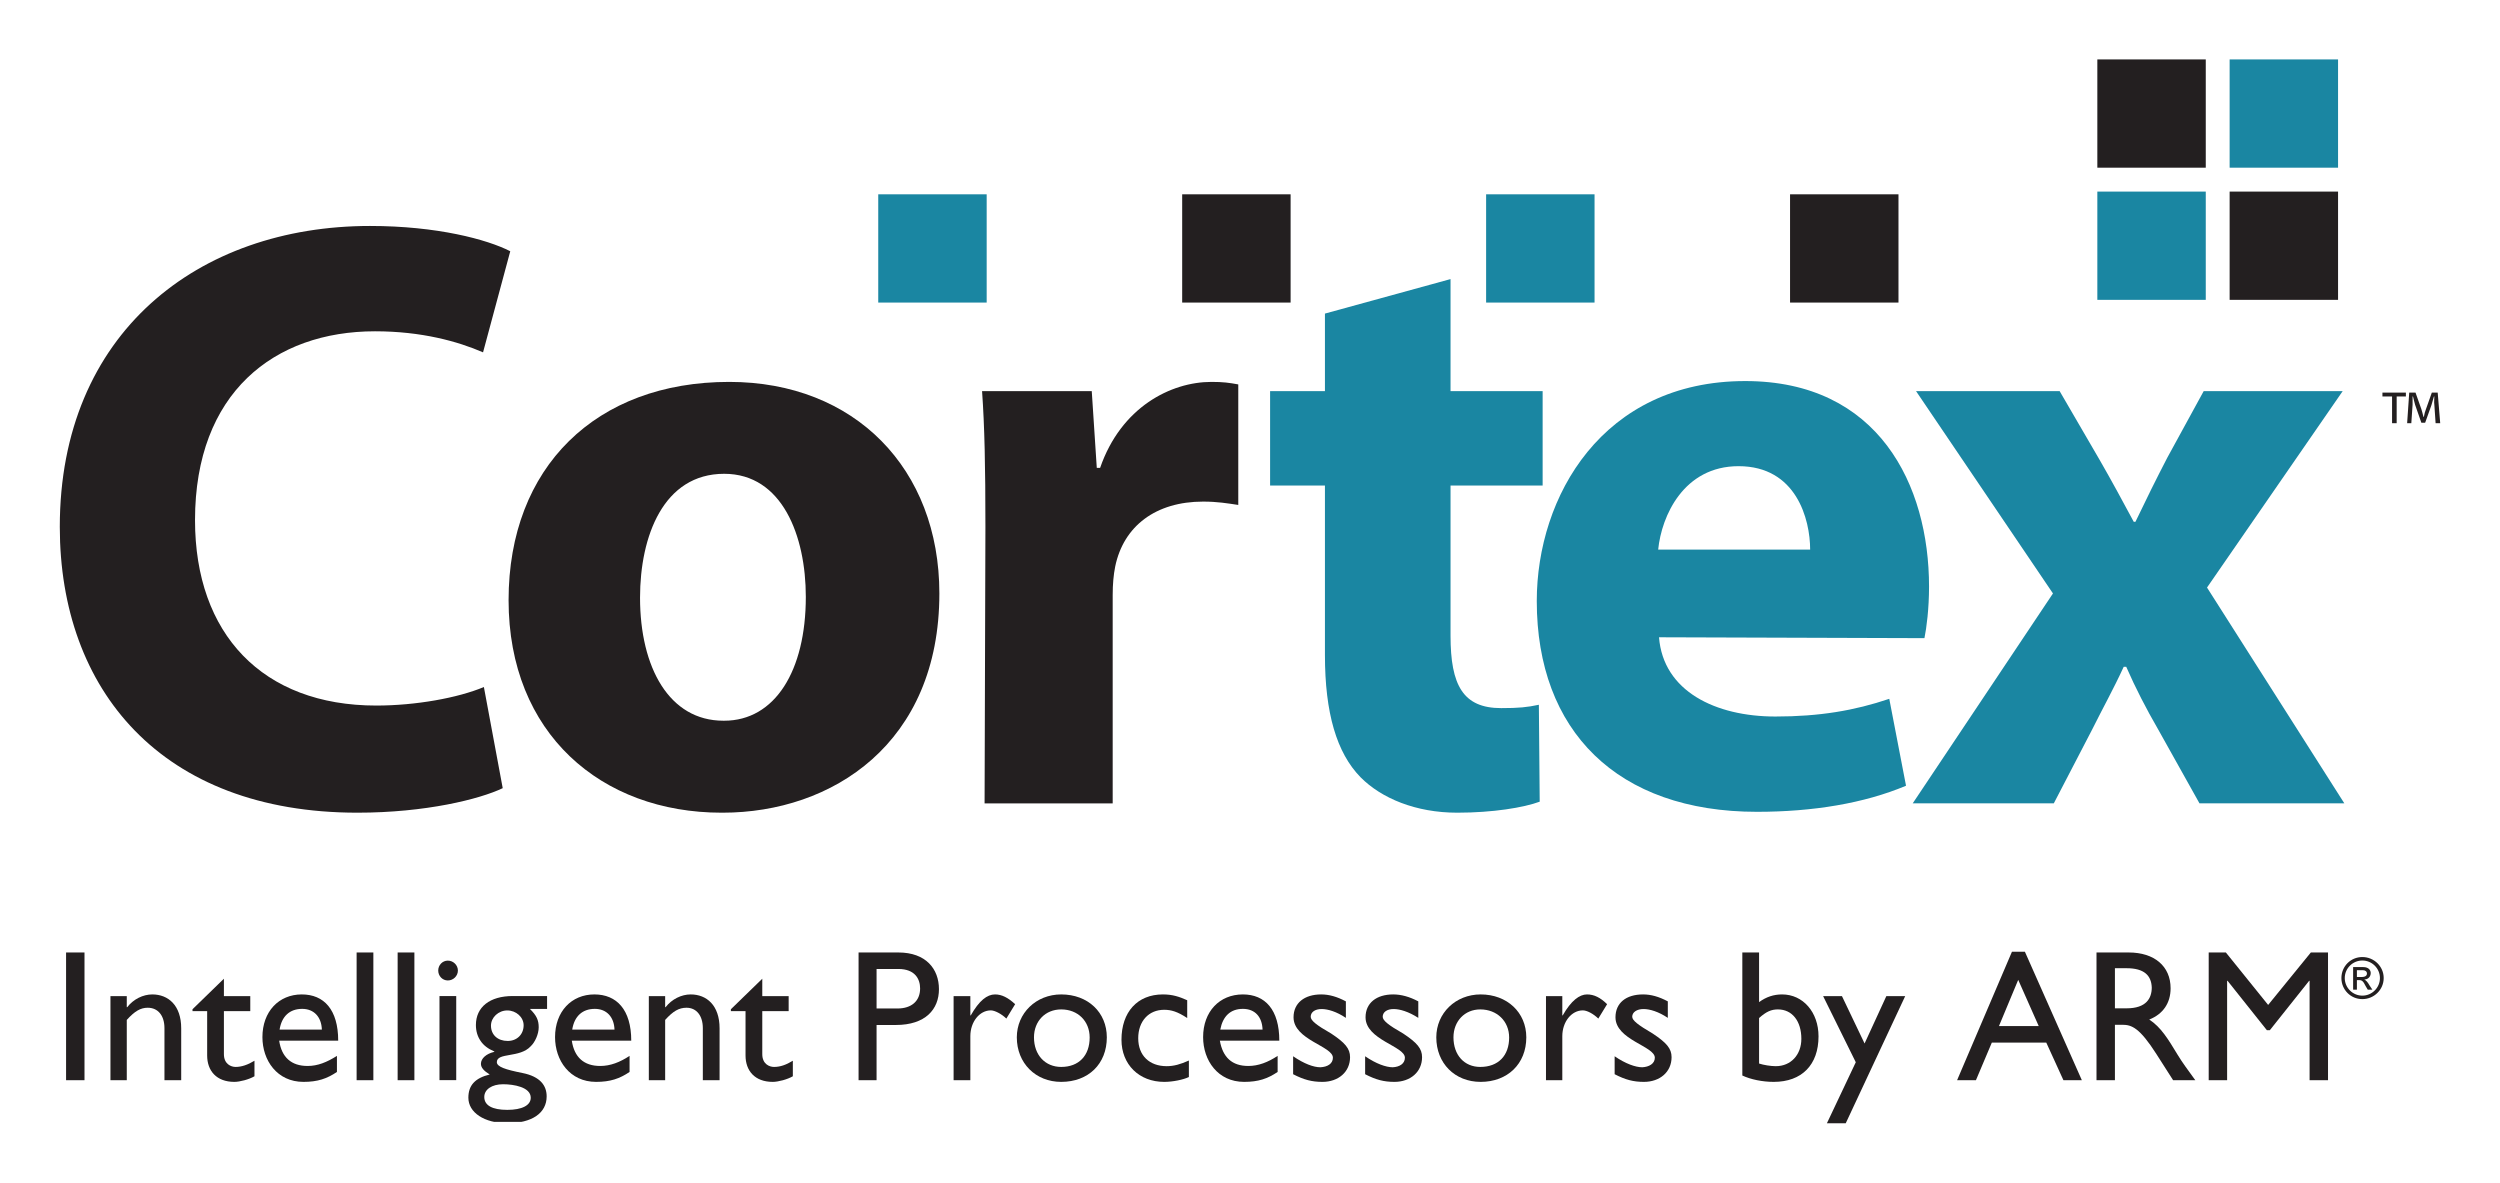 <?xml version="1.0" encoding="UTF-8" standalone="no"?>
<!-- Created with Inkscape (http://www.inkscape.org/) -->
<svg
   xmlns:svg="http://www.w3.org/2000/svg"
   xmlns="http://www.w3.org/2000/svg"
   version="1.0"
   width="743.74"
   height="351.85"
   id="svg2298">
  <defs
     id="defs2300"><clipPath
   id="clp9">
<path
   d="M 403.68,96.001 L 531,96.001 L 531,49.921 L 403.68,49.921 L 403.68,96.001 z "
   id="path16343" />

</clipPath>
<clipPath
   id="clp10">
<path
   d="M 474.1,85.638 L 530.98,85.638 L 530.98,60.258 L 474.1,60.258 L 474.1,85.638"
   id="path16391" />

</clipPath>
<clipPath
   id="clp2">
<path
   d="M 530.51,772.95 L 586.26,772.95 L 586.26,725.99 L 530.51,725.99 L 530.51,772.95"
   id="path14166" />

</clipPath>



</defs>
  <g
     transform="translate(-331.869,100.759)"
     id="layer1">
    <g
       transform="translate(17.789,17.678)"
       id="g18325">
      <path
         d="M 463.638,116.037 C 456.788,119.312 440.721,123.335 420.421,123.335 C 362.009,123.335 331.869,86.706 331.869,38.308 C 331.869,-19.381 373.094,-51.215 424.157,-51.215 C 444.084,-51.215 459.03,-47.204 465.88,-43.692 L 457.784,-13.615 C 450.311,-16.865 439.476,-19.879 425.652,-19.879 C 395.636,-19.879 372.097,-1.571 372.097,36.303 C 372.097,70.154 392.149,91.464 426.025,91.464 C 437.732,91.464 450.311,89.197 458.033,85.947 L 463.638,116.037"
         style="font-size:10.92px;letter-spacing:0.071;word-spacing:0;fill:#231f20;fill-rule:nonzero;stroke:none;font-family:fnt5, &quot;Arial&quot;, Arial"
         id="path16349" />
      <path
         d="M 528.775,123.335 C 492.906,123.335 465.381,99.746 465.381,60.116 C 465.381,20.498 491.411,-4.822 531.017,-4.822 C 568.38,-4.822 593.538,21.009 593.538,58.111 C 593.538,102.76 561.655,123.335 529.024,123.335 L 528.775,123.335 z M 529.522,95.973 C 544.592,95.973 553.808,81.189 553.808,59.12 C 553.808,41.061 546.834,22.516 529.522,22.516 C 511.463,22.516 504.489,41.061 504.489,59.369 C 504.489,80.193 513.207,95.973 529.273,95.973 L 529.522,95.973"
         style="font-size:10.92px;letter-spacing:0.071;word-spacing:0;fill:#231f20;fill-rule:nonzero;stroke:none;font-family:fnt5, &quot;Arial&quot;, Arial"
         id="path16351" />
      <path
         d="M 607.238,38.308 C 607.238,20.249 606.989,8.467 606.242,-2.069 L 638.873,-2.069 L 640.367,20.747 L 641.364,20.747 C 647.591,2.688 662.412,-4.822 674.492,-4.822 C 677.98,-4.822 679.723,-4.573 682.463,-4.074 L 682.463,31.782 C 679.225,31.296 676.236,30.786 672.002,30.786 C 657.928,30.786 648.338,38.047 645.847,50.103 C 645.349,52.606 645.1,55.358 645.1,58.621 L 645.1,120.57 L 606.989,120.57 L 607.238,38.308"
         style="font-size:10.92px;letter-spacing:0.071;word-spacing:0;fill:#231f20;fill-rule:nonzero;stroke:none;font-family:fnt5, &quot;Arial&quot;, Arial"
         id="path16353" />
      <path
         d="M 745.608,-35.41 L 745.608,-2.069 L 773.008,-2.069 L 773.008,26.016 L 745.608,26.016 L 745.608,70.665 C 745.608,85.461 749.344,92.224 760.678,92.224 C 765.909,92.224 768.399,91.975 771.887,91.227 L 772.136,120.06 C 767.403,121.816 758.187,123.335 747.6,123.335 C 735.27,123.335 725.058,119.063 718.831,112.786 C 711.731,105.513 708.244,93.718 708.244,76.431 L 708.244,26.016 L 691.929,26.016 L 691.929,-2.069 L 708.244,-2.069 L 708.244,-25.147 L 745.608,-35.41"
         style="font-size:10.92px;letter-spacing:0.071;word-spacing:0;fill:#1a86a2;fill-rule:nonzero;stroke:none;font-family:fnt5, &quot;Arial&quot;, Arial"
         id="path16355" />
      <path
         d="M 807.631,71.151 C 808.877,87.205 824.445,94.727 842.255,94.727 C 855.332,94.727 865.794,92.959 876.131,89.459 L 881.113,115.314 C 868.658,120.57 853.339,123.074 836.775,123.074 C 795.177,123.074 771.264,98.999 771.264,60.378 C 771.264,29.279 790.818,-5.071 833.287,-5.071 C 872.893,-5.071 887.963,25.767 887.963,56.106 C 887.963,62.632 887.215,68.398 886.593,71.412 L 807.631,71.151 z M 852.592,45.071 C 852.592,36.041 848.482,20.249 831.295,20.249 C 814.979,20.249 808.378,35.033 807.382,45.071 L 852.592,45.071"
         style="font-size:10.92px;letter-spacing:0.071;word-spacing:0;fill:#1a86a2;fill-rule:nonzero;stroke:none;font-family:fnt5, &quot;Arial&quot;, Arial"
         id="path16357" />
      <path
         d="M 926.821,-2.069 L 938.777,18.493 C 942.389,24.758 945.627,30.786 948.865,36.801 L 949.363,36.801 C 952.602,30.026 955.591,23.998 958.829,17.746 L 969.664,-2.069 L 1011.013,-2.069 L 970.661,56.355 L 1011.511,120.558 L 968.419,120.558 L 956.089,98.501 C 952.602,92.473 949.363,86.208 946.623,79.931 L 945.876,79.931 C 942.887,86.457 939.524,92.473 936.535,98.501 L 925.077,120.558 L 883.105,120.558 L 924.828,58.111 L 884.102,-2.069 L 926.821,-2.069"
         style="font-size:10.92px;letter-spacing:0.071;word-spacing:0;fill:#1a86a2;fill-rule:nonzero;stroke:none;font-family:fnt5, &quot;Arial&quot;, Arial"
         id="path16359" />
      <path
         d="M 846.614,-28.423 L 878.871,-28.423 L 878.871,-60.63 L 846.614,-60.63 L 846.614,-28.423 z "
         style="font-size:10.92px;letter-spacing:0.071;word-spacing:0;fill:#231f20;fill-rule:nonzero;stroke:none;font-family:fnt5, &quot;Arial&quot;, Arial"
         id="path16361" />
      <path
         d="M 756.194,-28.423 L 788.451,-28.423 L 788.451,-60.63 L 756.194,-60.63 L 756.194,-28.423 z "
         style="font-size:10.92px;letter-spacing:0.071;word-spacing:0;fill:#1a86a2;fill-rule:nonzero;stroke:none;font-family:fnt5, &quot;Arial&quot;, Arial"
         id="path16363" />
      <path
         d="M 665.774,-28.423 L 698.031,-28.423 L 698.031,-60.63 L 665.774,-60.63 L 665.774,-28.423 z "
         style="font-size:10.92px;letter-spacing:0.071;word-spacing:0;fill:#231f20;fill-rule:nonzero;stroke:none;font-family:fnt5, &quot;Arial&quot;, Arial"
         id="path16365" />
      <path
         d="M 575.355,-28.423 L 607.612,-28.423 L 607.612,-60.63 L 575.355,-60.63 L 575.355,-28.423 z "
         style="font-size:10.92px;letter-spacing:0.071;word-spacing:0;fill:#1a86a2;fill-rule:nonzero;stroke:none;font-family:fnt5, &quot;Arial&quot;, Arial"
         id="path16367" />
      <path
         d="M 938.03,-68.551 L 970.287,-68.551 L 970.287,-100.759 L 938.03,-100.759 L 938.03,-68.551 z "
         style="font-size:10.92px;letter-spacing:0.071;word-spacing:0;fill:#231f20;fill-rule:nonzero;stroke:none;font-family:fnt5, &quot;Arial&quot;, Arial"
         id="path16369" />
      <path
         d="M 977.386,-29.233 L 1009.643,-29.233 L 1009.643,-61.44 L 977.386,-61.44 L 977.386,-29.233 z "
         style="font-size:10.92px;letter-spacing:0.071;word-spacing:0;fill:#231f20;fill-rule:nonzero;stroke:none;font-family:fnt5, &quot;Arial&quot;, Arial"
         id="path16371" />
      <path
         d="M 977.386,-68.551 L 1009.643,-68.551 L 1009.643,-100.759 L 977.386,-100.759 L 977.386,-68.551 z "
         style="font-size:10.92px;letter-spacing:0.071;word-spacing:0;fill:#1a86a2;fill-rule:nonzero;stroke:none;font-family:fnt5, &quot;Arial&quot;, Arial"
         id="path16373" />
      <path
         d="M 938.03,-29.233 L 970.287,-29.233 L 970.287,-61.44 L 938.03,-61.44 L 938.03,-29.233 z "
         style="font-size:10.92px;letter-spacing:0.071;word-spacing:0;fill:#1a86a2;fill-rule:nonzero;stroke:none;font-family:fnt5, &quot;Arial&quot;, Arial"
         id="path16375" />
      <path
         d="M 333.737,202.919 L 339.217,202.919 L 339.217,164.921 L 333.737,164.921 L 333.737,202.919 z "
         style="font-size:10.92px;letter-spacing:0.071;word-spacing:0;fill:#231f20;fill-rule:nonzero;stroke:none;font-family:fnt5, &quot;Arial&quot;, Arial"
         id="path16377" />
      <path
         d="M 351.796,181.199 L 351.921,181.199 C 353.789,178.795 356.654,177.4 359.394,177.4 C 364.126,177.4 367.987,180.638 367.987,187.488 L 367.987,202.919 L 363.005,202.919 L 363.005,187.438 C 363.005,183.752 361.137,181.361 358.024,181.361 C 355.906,181.361 354.163,182.369 351.796,184.985 L 351.796,202.919 L 346.939,202.919 L 346.939,177.911 L 351.796,177.911 L 351.796,181.199"
         style="font-size:10.92px;letter-spacing:0.071;word-spacing:0;fill:#231f20;fill-rule:nonzero;stroke:none;font-family:fnt5, &quot;Arial&quot;, Arial"
         id="path16379" />
      <path
         d="M 380.691,177.911 L 388.537,177.911 L 388.537,182.369 L 380.691,182.369 L 380.691,195.173 C 380.691,198.124 382.808,198.971 384.178,198.971 C 385.922,198.971 387.79,198.349 389.783,197.128 L 389.783,201.749 C 388.163,202.695 385.423,203.418 383.804,203.418 C 378.449,203.418 375.709,200.08 375.709,195.571 L 375.709,182.369 L 371.35,182.369 L 371.35,181.809 L 380.691,172.73 L 380.691,177.911"
         style="font-size:10.92px;letter-spacing:0.071;word-spacing:0;fill:#231f20;fill-rule:nonzero;stroke:none;font-family:fnt5, &quot;Arial&quot;, Arial"
         id="path16381" />
      <path
         d="M 414.318,200.466 C 411.329,202.471 408.589,203.418 404.354,203.418 C 396.508,203.418 392.149,197.016 392.149,190.104 C 392.149,182.531 397.006,177.4 403.856,177.4 C 410.457,177.4 414.692,181.921 414.692,191.162 L 397.131,191.162 C 397.878,196.119 400.743,198.685 405.6,198.685 C 408.589,198.685 411.329,197.576 414.318,195.683 L 414.318,200.466 z M 409.834,187.874 C 409.71,184.088 407.468,181.697 403.981,181.697 C 400.244,181.697 397.878,183.926 397.255,187.874 L 409.834,187.874"
         style="font-size:10.92px;letter-spacing:0.071;word-spacing:0;fill:#231f20;fill-rule:nonzero;stroke:none;font-family:fnt5, &quot;Arial&quot;, Arial"
         id="path16383" />
      <path
         d="M 420.172,202.919 L 425.153,202.919 L 425.153,164.921 L 420.172,164.921 L 420.172,202.919 z "
         style="font-size:10.92px;letter-spacing:0.071;word-spacing:0;fill:#231f20;fill-rule:nonzero;stroke:none;font-family:fnt5, &quot;Arial&quot;, Arial"
         id="path16385" />
      <path
         d="M 432.377,202.919 L 437.359,202.919 L 437.359,164.921 L 432.377,164.921 L 432.377,202.919 z "
         style="font-size:10.92px;letter-spacing:0.071;word-spacing:0;fill:#231f20;fill-rule:nonzero;stroke:none;font-family:fnt5, &quot;Arial&quot;, Arial"
         id="path16387" />
      <g
         transform="matrix(12.455,0,0,-12.455,-5572.81,965.82)"
         style="font-size:10.92px;letter-spacing:0.071;word-spacing:0;fill:#231f20;fill-rule:nonzero;stroke:none;font-family:fnt5, &quot;Arial&quot;, Arial"
         clip-path="url(#clp10)"
         id="g16393">
<path
   d="M 483.35,63.635 C 483.22,63.635 483.12,63.742 483.12,63.872 C 483.12,64.001 483.22,64.109 483.35,64.109 C 483.48,64.109 483.59,64.001 483.59,63.872 C 483.59,63.742 483.48,63.635 483.35,63.635 z M 483.55,61.255 L 483.15,61.255 L 483.15,63.263 L 483.55,63.263 L 483.55,61.255"
   style="fill:#231f20;fill-rule:nonzero;stroke:none"
   id="path16395" />

<path
   d="M 485.72,62.955 L 485.31,62.955 C 485.47,62.798 485.52,62.686 485.52,62.516 C 485.52,62.351 485.43,62.158 485.33,62.064 C 485.07,61.778 484.52,61.921 484.52,61.684 C 484.52,61.572 484.73,61.505 485.13,61.425 C 485.56,61.34 485.71,61.121 485.71,60.866 C 485.71,60.468 485.36,60.226 484.77,60.226 C 484.22,60.226 483.84,60.481 483.84,60.834 C 483.84,61.13 484,61.304 484.35,61.389 C 484.21,61.474 484.14,61.555 484.14,61.644 C 484.14,61.774 484.27,61.886 484.46,61.93 L 484.46,61.939 C 484.31,62.002 484.2,62.087 484.13,62.194 C 484.06,62.297 484.02,62.422 484.02,62.57 C 484.02,62.999 484.35,63.263 484.9,63.263 L 485.72,63.263 L 485.72,62.955 z M 484.67,61.156 C 484.4,61.156 484.22,61.031 484.22,60.852 C 484.22,60.651 484.41,60.544 484.77,60.544 C 485.12,60.544 485.33,60.651 485.33,60.834 C 485.33,61.089 484.92,61.156 484.67,61.156 z M 484.77,62.919 C 484.56,62.919 484.38,62.753 484.38,62.556 C 484.38,62.337 484.54,62.19 484.78,62.19 C 485,62.19 485.16,62.346 485.16,62.565 C 485.16,62.758 484.98,62.919 484.77,62.919"
   style="fill:#231f20;fill-rule:nonzero;stroke:none"
   id="path16397" />

</g>
      <path
         d="M 501.375,200.466 C 498.386,202.471 495.646,203.418 491.411,203.418 C 483.565,203.418 479.206,197.016 479.206,190.104 C 479.206,182.531 484.063,177.4 490.913,177.4 C 497.514,177.4 501.873,181.921 501.873,191.162 L 484.188,191.162 C 484.935,196.119 487.799,198.685 492.657,198.685 C 495.646,198.685 498.51,197.576 501.375,195.683 L 501.375,200.466 z M 496.891,187.874 C 496.767,184.088 494.525,181.697 491.038,181.697 C 487.301,181.697 484.935,183.926 484.312,187.874 L 496.891,187.874"
         style="font-size:10.92px;letter-spacing:0.071;word-spacing:0;fill:#231f20;fill-rule:nonzero;stroke:none;font-family:fnt5, &quot;Arial&quot;, Arial"
         id="path16399" />
      <path
         d="M 511.961,181.199 L 512.086,181.199 C 513.954,178.795 516.818,177.4 519.558,177.4 C 524.291,177.4 528.152,180.638 528.152,187.488 L 528.152,202.919 L 523.17,202.919 L 523.17,187.438 C 523.17,183.752 521.302,181.361 518.313,181.361 C 516.071,181.361 514.328,182.369 511.961,184.985 L 511.961,202.919 L 507.104,202.919 L 507.104,177.911 L 511.961,177.911 L 511.961,181.199"
         style="font-size:10.92px;letter-spacing:0.071;word-spacing:0;fill:#231f20;fill-rule:nonzero;stroke:none;font-family:fnt5, &quot;Arial&quot;, Arial"
         id="path16401" />
      <path
         d="M 540.856,177.911 L 548.702,177.911 L 548.702,182.369 L 540.856,182.369 L 540.856,195.173 C 540.856,198.124 542.973,198.971 544.343,198.971 C 546.211,198.971 547.955,198.349 549.947,197.128 L 549.947,201.749 C 548.328,202.695 545.588,203.418 543.969,203.418 C 538.614,203.418 535.874,200.08 535.874,195.571 L 535.874,182.369 L 531.515,182.369 L 531.515,181.809 L 540.856,172.73 L 540.856,177.911"
         style="font-size:10.92px;letter-spacing:0.071;word-spacing:0;fill:#231f20;fill-rule:nonzero;stroke:none;font-family:fnt5, &quot;Arial&quot;, Arial"
         id="path16403" />
      <path
         d="M 581.333,164.921 C 589.553,164.921 593.414,169.828 593.414,175.843 C 593.414,181.809 589.428,186.492 580.586,186.492 L 574.856,186.492 L 574.856,202.919 L 569.501,202.919 L 569.501,164.921 L 581.333,164.921 z M 574.856,181.585 L 581.084,181.585 C 585.194,181.585 587.809,179.418 587.809,175.619 C 587.809,172.842 586.315,169.828 581.333,169.828 L 574.856,169.828 L 574.856,181.585"
         style="font-size:10.92px;letter-spacing:0.071;word-spacing:0;fill:#231f20;fill-rule:nonzero;stroke:none;font-family:fnt5, &quot;Arial&quot;, Arial"
         id="path16405" />
      <path
         d="M 602.755,177.911 L 602.755,183.64 L 602.879,183.64 C 605.37,179.243 607.736,177.4 610.103,177.4 C 612.095,177.4 613.964,178.347 616.081,180.302 L 613.465,184.586 C 611.971,183.142 609.978,182.145 608.857,182.145 C 605.495,182.145 602.755,185.545 602.755,189.83 L 602.755,202.919 L 597.773,202.919 L 597.773,177.911 L 602.755,177.911"
         style="font-size:10.92px;letter-spacing:0.071;word-spacing:0;fill:#231f20;fill-rule:nonzero;stroke:none;font-family:fnt5, &quot;Arial&quot;, Arial"
         id="path16407" />
      <path
         d="M 643.356,190.166 C 643.356,198.075 637.876,203.418 629.781,203.418 C 622.184,203.418 616.579,197.85 616.579,190.166 C 616.579,182.98 622.308,177.4 629.781,177.4 C 637.752,177.4 643.356,182.756 643.356,190.166 z M 621.685,190.166 C 621.685,195.459 625.048,198.971 629.781,198.971 C 635.012,198.971 638.25,195.621 638.25,190.216 C 638.25,185.371 634.763,181.859 629.781,181.859 C 625.048,181.859 621.685,185.371 621.685,190.166"
         style="font-size:10.92px;letter-spacing:0.071;word-spacing:0;fill:#231f20;fill-rule:nonzero;stroke:none;font-family:fnt5, &quot;Arial&quot;, Arial"
         id="path16409" />
      <path
         d="M 667.269,184.424 C 664.404,182.531 662.536,181.971 660.419,181.971 C 655.811,181.971 652.697,185.371 652.697,190.44 C 652.697,195.621 656.06,198.747 661.166,198.747 C 663.283,198.747 665.276,198.187 667.767,197.066 L 667.767,201.973 C 666.148,202.757 663.034,203.418 660.419,203.418 C 652.946,203.418 647.715,198.236 647.715,190.888 C 647.715,182.643 652.448,177.4 660.045,177.4 C 662.91,177.4 664.903,178.073 667.269,179.131 L 667.269,184.424"
         style="font-size:10.92px;letter-spacing:0.071;word-spacing:0;fill:#231f20;fill-rule:nonzero;stroke:none;font-family:fnt5, &quot;Arial&quot;, Arial"
         id="path16411" />
      <path
         d="M 694.171,200.466 C 691.182,202.471 688.442,203.418 684.207,203.418 C 676.361,203.418 672.002,197.016 672.002,190.104 C 672.002,182.531 676.859,177.4 683.833,177.4 C 690.434,177.4 694.669,181.921 694.669,191.162 L 676.983,191.162 C 677.855,196.119 680.595,198.685 685.452,198.685 C 688.442,198.685 691.306,197.576 694.171,195.683 L 694.171,200.466 z M 689.687,187.874 C 689.562,184.088 687.445,181.697 683.833,181.697 C 680.097,181.697 677.855,183.926 677.108,187.874 L 689.687,187.874"
         style="font-size:10.92px;letter-spacing:0.071;word-spacing:0;fill:#231f20;fill-rule:nonzero;stroke:none;font-family:fnt5, &quot;Arial&quot;, Arial"
         id="path16413" />
      <path
         d="M 714.471,184.375 C 711.731,182.531 709.116,181.747 707.248,181.747 C 705.255,181.747 704.01,182.693 704.01,184.038 C 704.01,185.147 705.629,186.492 710.112,189.045 C 714.222,191.773 715.717,193.504 715.717,196.069 C 715.717,200.466 712.23,203.418 707.497,203.418 C 704.383,203.418 702.017,202.807 698.779,201.138 L 698.779,195.795 C 702.017,198.025 704.881,199.071 706.874,199.071 C 708.991,198.971 710.611,198.025 710.611,196.231 C 710.611,192.781 698.903,190.938 698.903,184.2 C 698.903,179.966 702.141,177.4 707.123,177.4 C 709.49,177.4 711.856,178.073 714.471,179.468 L 714.471,184.375"
         style="font-size:10.92px;letter-spacing:0.071;word-spacing:0;fill:#231f20;fill-rule:nonzero;stroke:none;font-family:fnt5, &quot;Arial&quot;, Arial"
         id="path16415" />
      <path
         d="M 736.018,184.375 C 733.153,182.531 730.538,181.747 728.67,181.747 C 726.677,181.747 725.431,182.693 725.431,184.038 C 725.431,185.147 727.05,186.492 731.534,189.045 C 735.644,191.773 737.139,193.504 737.139,196.069 C 737.139,200.466 733.651,203.418 728.919,203.418 C 725.805,203.418 723.439,202.807 720.201,201.138 L 720.201,195.795 C 723.439,198.025 726.428,199.071 728.42,199.071 C 730.413,198.971 732.032,198.025 732.032,196.231 C 732.032,192.781 720.325,190.938 720.325,184.2 C 720.325,179.966 723.563,177.4 728.545,177.4 C 730.911,177.4 733.402,178.073 736.018,179.468 L 736.018,184.375"
         style="font-size:10.92px;letter-spacing:0.071;word-spacing:0;fill:#231f20;fill-rule:nonzero;stroke:none;font-family:fnt5, &quot;Arial&quot;, Arial"
         id="path16417" />
      <path
         d="M 768.15,190.166 C 768.15,198.075 762.546,203.418 754.575,203.418 C 746.853,203.418 741.373,197.85 741.373,190.166 C 741.373,182.98 747.102,177.4 754.575,177.4 C 762.421,177.4 768.15,182.756 768.15,190.166 z M 746.48,190.166 C 746.48,195.459 749.718,198.971 754.45,198.971 C 759.806,198.971 763.044,195.621 763.044,190.216 C 763.044,185.371 759.432,181.859 754.45,181.859 C 749.842,181.859 746.48,185.371 746.48,190.166"
         style="font-size:10.92px;letter-spacing:0.071;word-spacing:0;fill:#231f20;fill-rule:nonzero;stroke:none;font-family:fnt5, &quot;Arial&quot;, Arial"
         id="path16419" />
      <path
         d="M 778.861,177.911 L 778.861,183.64 L 778.986,183.64 C 781.477,179.243 783.968,177.4 786.209,177.4 C 788.327,177.4 790.195,178.347 792.188,180.302 L 789.572,184.586 C 788.078,183.142 786.209,182.145 784.964,182.145 C 781.601,182.145 778.861,185.545 778.861,189.83 L 778.861,202.919 L 774.004,202.919 L 774.004,177.911 L 778.861,177.911"
         style="font-size:10.92px;letter-spacing:0.071;word-spacing:0;fill:#231f20;fill-rule:nonzero;stroke:none;font-family:fnt5, &quot;Arial&quot;, Arial"
         id="path16421" />
      <path
         d="M 810.247,184.375 C 807.507,182.531 804.891,181.747 803.023,181.747 C 801.03,181.747 799.66,182.693 799.66,184.038 C 799.66,185.147 801.404,186.492 805.763,189.045 C 809.873,191.773 811.367,193.504 811.367,196.069 C 811.367,200.466 807.88,203.418 803.147,203.418 C 800.034,203.418 797.668,202.807 794.429,201.138 L 794.429,195.795 C 797.668,198.025 800.657,199.071 802.649,199.071 C 804.642,198.971 806.386,198.025 806.386,196.231 C 806.386,192.781 794.678,190.938 794.678,184.2 C 794.678,179.966 797.792,177.4 802.898,177.4 C 805.265,177.4 807.631,178.073 810.247,179.468 L 810.247,184.375"
         style="font-size:10.92px;letter-spacing:0.071;word-spacing:0;fill:#231f20;fill-rule:nonzero;stroke:none;font-family:fnt5, &quot;Arial&quot;, Arial"
         id="path16423" />
      <path
         d="M 837.397,179.692 C 839.515,178.135 841.756,177.4 844.247,177.4 C 850.475,177.4 855.083,182.693 855.083,189.879 C 855.083,198.349 850.101,203.418 841.756,203.418 C 838.394,203.418 834.906,202.695 832.416,201.524 L 832.416,164.921 L 837.397,164.921 L 837.397,179.692 z M 837.397,197.962 C 838.767,198.411 840.885,198.747 842.379,198.747 C 846.863,198.747 849.976,195.347 849.976,190.614 C 849.976,185.321 847.236,181.859 843.002,181.859 C 841.009,181.859 839.515,182.531 837.397,184.424 L 837.397,197.962"
         style="font-size:10.92px;letter-spacing:0.071;word-spacing:0;fill:#231f20;fill-rule:nonzero;stroke:none;font-family:fnt5, &quot;Arial&quot;, Arial"
         id="path16425" />
      <path
         d="M 863.178,215.735 L 857.574,215.735 L 866.167,197.576 L 856.453,177.911 L 862.057,177.911 L 868.783,191.997 L 875.259,177.911 L 880.864,177.911 L 863.178,215.735"
         style="font-size:10.92px;letter-spacing:0.071;word-spacing:0;fill:#231f20;fill-rule:nonzero;stroke:none;font-family:fnt5, &quot;Arial&quot;, Arial"
         id="path16427" />
      <path
         d="M 933.422,202.919 L 927.942,202.919 L 922.835,191.723 L 906.644,191.723 L 901.912,202.919 L 896.307,202.919 L 912.623,164.709 L 916.483,164.709 L 933.422,202.919 z M 908.762,186.816 L 920.593,186.816 L 914.491,173.066 L 908.762,186.816"
         style="font-size:10.92px;letter-spacing:0.071;word-spacing:0;fill:#231f20;fill-rule:nonzero;stroke:none;font-family:fnt5, &quot;Arial&quot;, Arial"
         id="path16429" />
      <path
         d="M 947.371,164.921 C 954.968,164.921 959.825,168.993 959.825,175.569 C 959.825,179.966 957.583,183.254 953.473,184.873 C 956.961,187.152 959.078,190.664 961.942,195.397 C 963.561,198.025 964.558,199.295 967.173,202.919 L 960.572,202.919 L 955.591,195.123 C 950.609,187.326 948.242,186.43 945.502,186.43 L 943.261,186.43 L 943.261,202.919 L 937.781,202.919 L 937.781,164.921 L 947.371,164.921 z M 943.261,181.535 L 946.748,181.535 C 952.602,181.535 954.221,178.521 954.221,175.345 C 954.096,171.783 951.979,169.604 946.748,169.604 L 943.261,169.604 L 943.261,181.535"
         style="font-size:10.92px;letter-spacing:0.071;word-spacing:0;fill:#231f20;fill-rule:nonzero;stroke:none;font-family:fnt5, &quot;Arial&quot;, Arial"
         id="path16431" />
      <path
         d="M 1006.654,202.919 L 1001.174,202.919 L 1001.174,173.34 L 1001.049,173.34 L 989.342,188.049 L 988.47,188.049 L 976.763,173.34 L 976.639,173.34 L 976.639,202.919 L 971.159,202.919 L 971.159,164.921 L 976.265,164.921 L 988.844,180.526 L 1001.548,164.921 L 1006.654,164.921 L 1006.654,202.919"
         style="font-size:10.92px;letter-spacing:0.071;word-spacing:0;fill:#231f20;fill-rule:nonzero;stroke:none;font-family:fnt5, &quot;Arial&quot;, Arial"
         id="path16433" />
      <path
         d="M 1016.867,178.795 C 1013.379,178.795 1010.639,175.993 1010.639,172.53 C 1010.639,169.068 1013.379,166.278 1016.867,166.278 C 1020.354,166.278 1023.218,169.068 1023.218,172.53 C 1023.218,175.993 1020.354,178.795 1016.867,178.795 z M 1016.867,167.312 C 1014.002,167.312 1011.636,169.641 1011.636,172.53 C 1011.636,175.42 1014.002,177.761 1016.867,177.761 C 1019.731,177.761 1022.098,175.42 1022.098,172.53 C 1022.098,169.641 1019.731,167.312 1016.867,167.312 z M 1014.127,169.267 L 1017.116,169.267 C 1018.859,169.267 1019.358,170.301 1019.358,171.036 C 1019.358,172.119 1018.61,172.904 1017.489,172.966 L 1017.489,173.004 C 1017.988,173.203 1018.486,173.788 1018.984,174.685 L 1019.856,175.993 L 1018.486,175.993 L 1017.863,174.947 C 1017.116,173.427 1016.742,173.141 1015.87,173.141 L 1015.248,173.141 L 1015.248,175.993 L 1014.127,175.993 L 1014.127,169.267 z M 1016.867,172.207 C 1017.614,172.207 1018.237,171.883 1018.237,171.185 C 1018.237,170.575 1017.739,170.189 1016.991,170.189 L 1015.248,170.189 L 1015.248,172.207 L 1016.867,172.207"
         style="font-size:10.92px;letter-spacing:0.071;word-spacing:0;fill:#231f20;fill-rule:nonzero;stroke:none;font-family:fnt5, &quot;Arial&quot;, Arial"
         id="path16435" />
      <path
         d="M 1029.819,-1.646 L 1029.819,-0.488 L 1027.079,-0.488 L 1027.079,7.458 L 1025.709,7.458 L 1025.709,-0.488 L 1022.845,-0.488 L 1022.845,-1.646 L 1029.819,-1.646 z M 1038.662,7.458 L 1038.288,1.966 C 1038.164,1.256 1038.288,0.384 1038.288,-0.5 L 1038.164,-0.5 C 1037.915,0.347 1037.666,1.306 1037.417,2.103 L 1035.548,7.334 L 1034.428,7.334 L 1032.559,1.966 C 1032.31,1.231 1032.186,0.347 1031.937,-0.5 L 1031.812,-0.5 C 1031.812,0.359 1031.812,1.144 1031.812,1.966 L 1031.438,7.458 L 1030.193,7.458 L 1030.816,-1.646 L 1032.684,-1.646 L 1034.428,3.286 C 1034.677,3.971 1034.801,4.731 1035.05,5.578 L 1035.175,5.578 C 1035.299,4.731 1035.548,3.934 1035.798,3.274 L 1037.541,-1.646 L 1039.285,-1.646 L 1040.032,7.458 L 1038.662,7.458"
         style="font-size:10.92px;letter-spacing:0.071;word-spacing:0;fill:#231f20;fill-rule:nonzero;stroke:none;font-family:fnt5, &quot;Arial&quot;, Arial"
         id="path16437" />
    </g>
  </g>
</svg>

